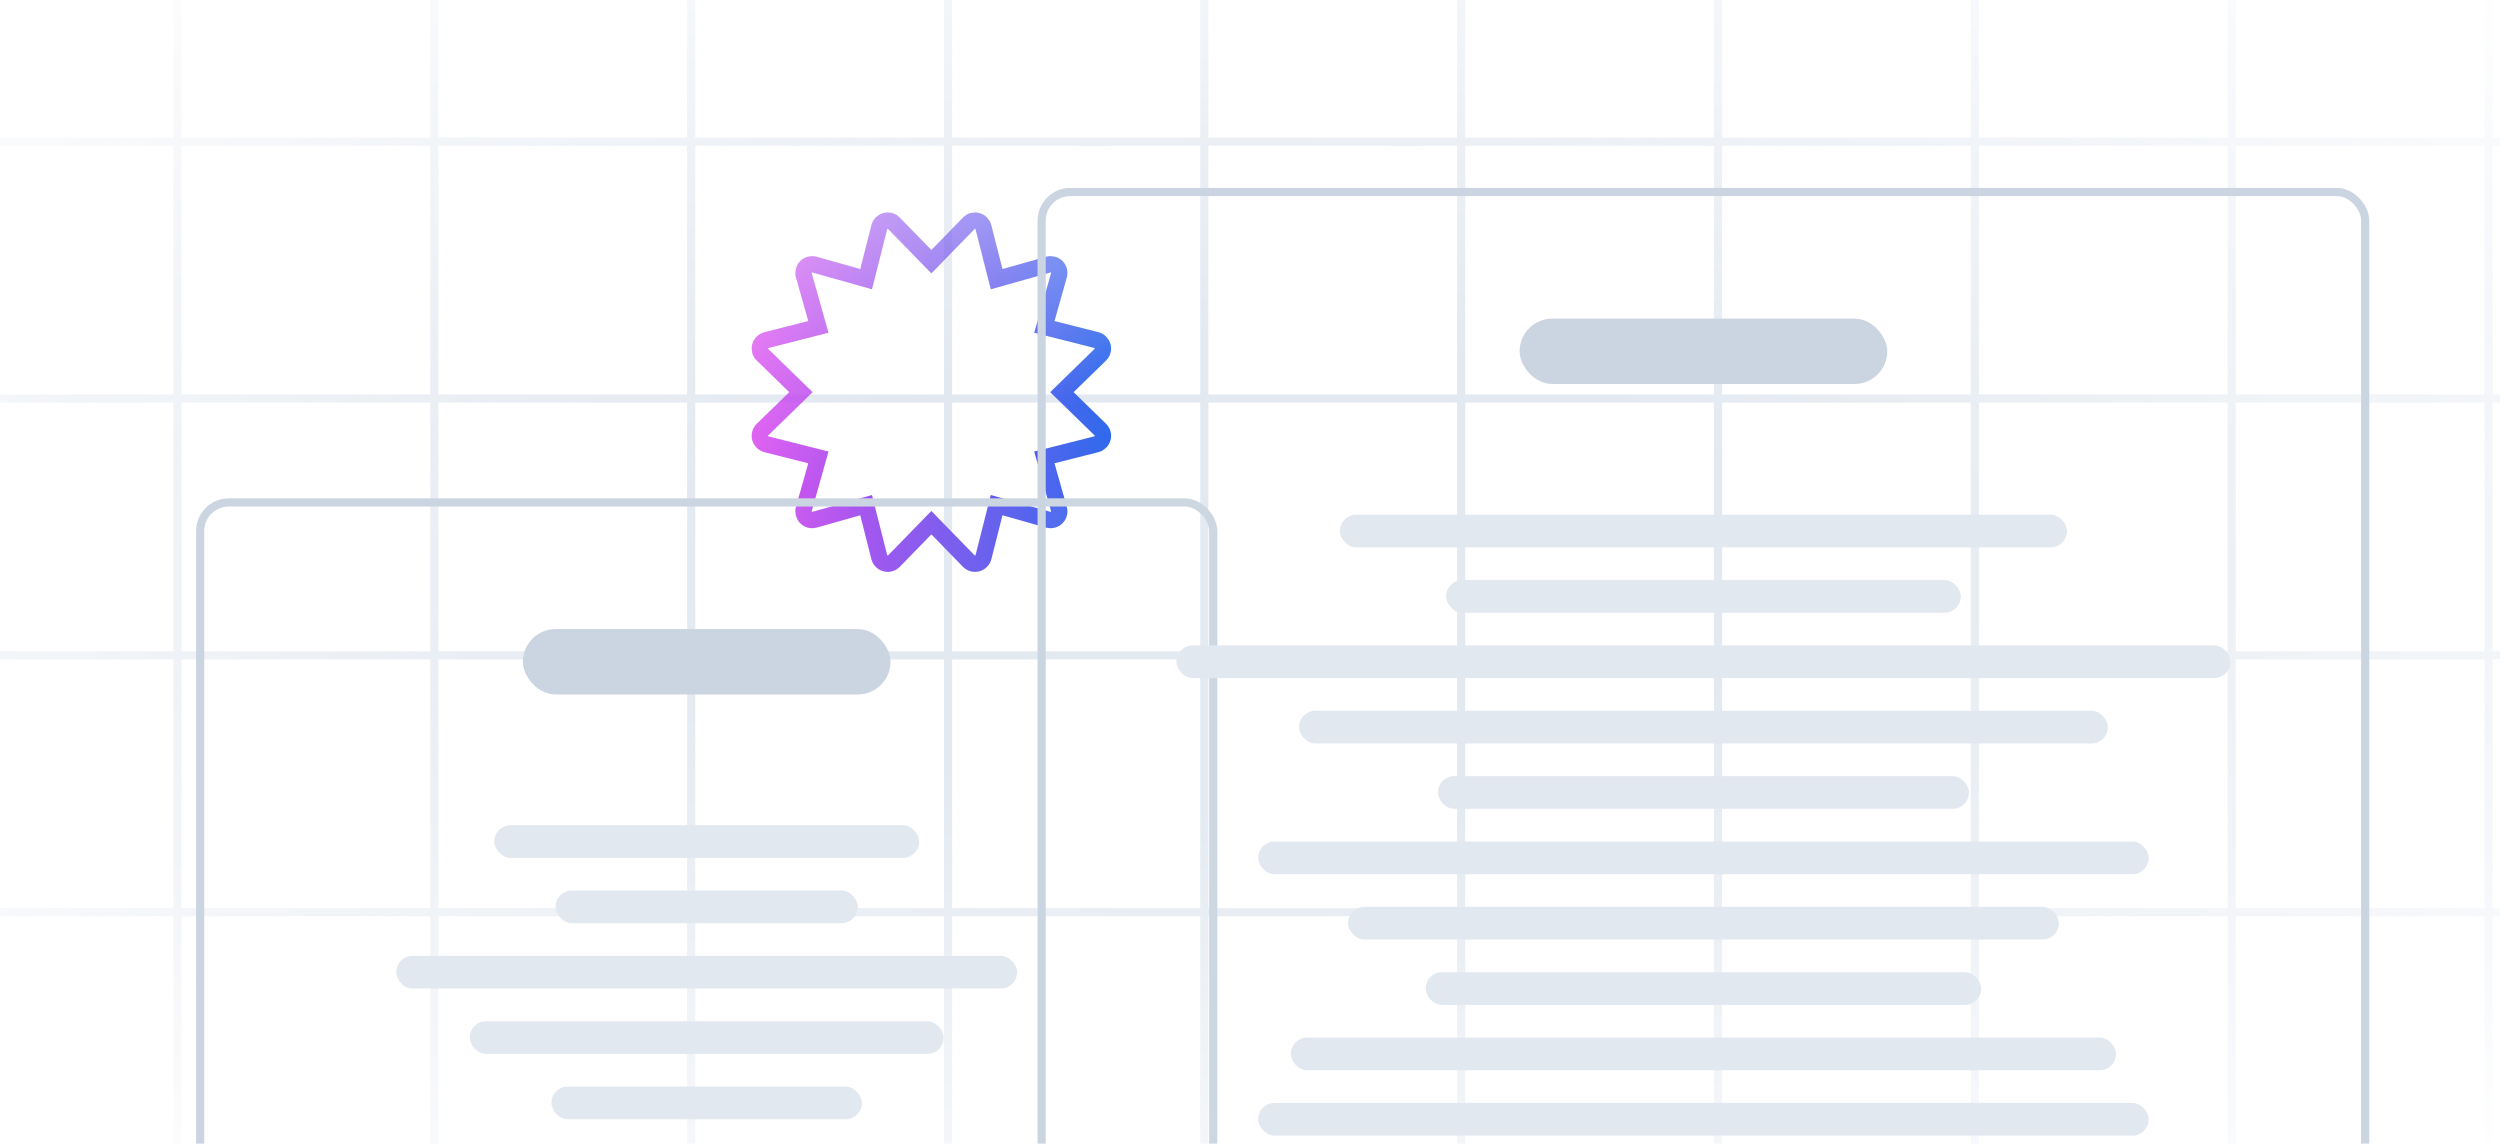 <svg width="306" height="140" viewBox="0 0 306 140" fill="none" xmlns="http://www.w3.org/2000/svg">
<g clip-path="url(#clip0_160_2161)">
<rect width="306" height="140" fill="white"/>
<mask id="mask0_160_2161" style="mask-type:alpha" maskUnits="userSpaceOnUse" x="-70" y="-32" width="446" height="204">
<rect x="-70" y="-32" width="446" height="204" fill="url(#paint0_radial_160_2161)"/>
</mask>
<g mask="url(#mask0_160_2161)">
<path d="M0 111.657H306" stroke="#E2E8F0" stroke-linecap="square"/>
<path d="M0 80.219H306" stroke="#E2E8F0" stroke-linecap="square"/>
<path d="M0 48.781H306" stroke="#E2E8F0" stroke-linecap="square"/>
<path d="M0 17.343H306" stroke="#E2E8F0" stroke-linecap="square"/>
<path d="M304.595 217.5V-88.5M273.157 217.5V-88.5M241.719 217.5V-88.5M210.281 217.5V-88.5M178.843 217.5V-88.5M147.405 217.5V-88.5M116.039 218V-86M84.602 218V-86M53.163 218V-86M21.725 218V-86M-9.713 218V-86M-41.15 218V-86" stroke="#E2E8F0" stroke-linecap="square"/>
</g>
<mask id="mask1_160_2161" style="mask-type:alpha" maskUnits="userSpaceOnUse" x="-28" y="-13" width="362" height="166">
<rect x="-28" y="-13" width="362" height="166" fill="url(#paint1_radial_160_2161)"/>
</mask>
<g mask="url(#mask1_160_2161)">
<path d="M109.409 27.32L109.409 27.32L109.417 27.328L113.284 31.298L114 32.034L114.716 31.298L118.583 27.328L118.583 27.328L118.591 27.32C118.854 27.044 119.239 26.937 119.604 27.037C119.988 27.142 120.277 27.44 120.368 27.801L120.369 27.805L121.735 33.175L121.988 34.17L122.976 33.891L128.303 32.388L128.306 32.387C128.675 32.281 129.074 32.387 129.343 32.657C129.613 32.926 129.719 33.325 129.613 33.694L129.612 33.697L128.109 39.024L127.829 40.014L128.826 40.265L134.188 41.621C134.189 41.621 134.19 41.621 134.191 41.622C134.567 41.721 134.86 42.012 134.963 42.387C135.063 42.75 134.958 43.143 134.678 43.419C134.677 43.42 134.677 43.42 134.676 43.42L130.71 47.284L129.975 48L130.71 48.716L134.676 52.579C134.677 52.58 134.677 52.58 134.678 52.581C134.958 52.857 135.063 53.25 134.963 53.613C134.858 53.997 134.559 54.286 134.199 54.376L134.196 54.377L128.826 55.734L127.829 55.986L128.109 56.976L129.612 62.303L129.613 62.306C129.719 62.675 129.613 63.074 129.343 63.343C129.074 63.613 128.675 63.719 128.306 63.613L128.303 63.612L122.976 62.108L121.986 61.829L121.734 62.826L120.379 68.188C120.379 68.189 120.378 68.19 120.378 68.191C120.279 68.567 119.988 68.861 119.613 68.963C119.25 69.063 118.857 68.958 118.581 68.678C118.58 68.677 118.58 68.677 118.579 68.676L114.716 64.71L114 63.975L113.284 64.71L109.421 68.676C109.42 68.677 109.42 68.677 109.419 68.678C109.143 68.958 108.75 69.063 108.387 68.963C108.003 68.858 107.714 68.559 107.624 68.199L107.623 68.196L106.265 62.826L106.013 61.829L105.024 62.108L99.697 63.612L99.694 63.613C99.325 63.719 98.926 63.613 98.656 63.343C98.387 63.074 98.281 62.675 98.387 62.306L98.388 62.303L99.891 56.976L100.171 55.986L99.174 55.734L93.809 54.378C93.425 54.276 93.134 53.983 93.04 53.624C92.939 53.241 93.052 52.846 93.32 52.591L93.32 52.591L93.329 52.583L97.298 48.716L98.034 48L97.298 47.284L93.329 43.417L93.329 43.417L93.32 43.409C93.044 43.146 92.937 42.76 93.037 42.395C93.142 42.012 93.44 41.722 93.801 41.632L93.801 41.632L93.805 41.631L99.175 40.265L100.17 40.012L99.891 39.024L98.388 33.697L98.388 33.697L98.387 33.694C98.281 33.325 98.387 32.926 98.656 32.657C98.926 32.387 99.325 32.281 99.694 32.387L99.697 32.388L105.024 33.891L106.013 34.171L106.265 33.174L107.622 27.809C107.723 27.425 108.017 27.134 108.376 27.04C108.759 26.939 109.154 27.052 109.409 27.32Z" stroke="url(#paint2_linear_160_2161)" stroke-width="2"/>
</g>
<g filter="url(#filter0_b_160_2161)">
<rect x="24" y="61" width="125" height="100" rx="4" fill="white" fill-opacity="0.05"/>
<rect x="64" y="77" width="45" height="8" rx="4" fill="#CBD5E1"/>
<rect x="60.5" y="101" width="52" height="4" rx="2" fill="#E2E8F0"/>
<rect x="68" y="109" width="37" height="4" rx="2" fill="#E2E8F0"/>
<rect x="48.5" y="117" width="76" height="4" rx="2" fill="#E2E8F0"/>
<rect x="57.5" y="125" width="58" height="4" rx="2" fill="#E2E8F0"/>
<rect x="67.5" y="133" width="38" height="4" rx="2" fill="#E2E8F0"/>
<rect x="24.5" y="61.5" width="124" height="99" rx="3.5" stroke="#CBD5E1"/>
</g>
<g filter="url(#filter1_b_160_2161)">
<rect x="127" y="23" width="163" height="130" rx="4" fill="white" fill-opacity="0.05"/>
<rect x="186" y="39" width="45" height="8" rx="4" fill="#CBD5E1"/>
<rect x="164" y="63" width="89" height="4" rx="2" fill="#E2E8F0"/>
<rect x="177" y="71" width="63" height="4" rx="2" fill="#E2E8F0"/>
<rect x="144" y="79" width="129" height="4" rx="2" fill="#E2E8F0"/>
<rect x="159" y="87" width="99" height="4" rx="2" fill="#E2E8F0"/>
<rect x="176" y="95" width="65" height="4" rx="2" fill="#E2E8F0"/>
<rect x="154" y="103" width="109" height="4" rx="2" fill="#E2E8F0"/>
<rect x="165" y="111" width="87" height="4" rx="2" fill="#E2E8F0"/>
<rect x="174.5" y="119" width="68" height="4" rx="2" fill="#E2E8F0"/>
<rect x="158" y="127" width="101" height="4" rx="2" fill="#E2E8F0"/>
<rect x="154" y="135" width="109" height="4" rx="2" fill="#E2E8F0"/>
<rect x="127.5" y="23.5" width="162" height="129" rx="3.5" stroke="#CBD5E1"/>
</g>
</g>
<defs>
<filter id="filter0_b_160_2161" x="8" y="45" width="157" height="132" filterUnits="userSpaceOnUse" color-interpolation-filters="sRGB">
<feFlood flood-opacity="0" result="BackgroundImageFix"/>
<feGaussianBlur in="BackgroundImageFix" stdDeviation="8"/>
<feComposite in2="SourceAlpha" operator="in" result="effect1_backgroundBlur_160_2161"/>
<feBlend mode="normal" in="SourceGraphic" in2="effect1_backgroundBlur_160_2161" result="shape"/>
</filter>
<filter id="filter1_b_160_2161" x="111" y="7" width="195" height="162" filterUnits="userSpaceOnUse" color-interpolation-filters="sRGB">
<feFlood flood-opacity="0" result="BackgroundImageFix"/>
<feGaussianBlur in="BackgroundImageFix" stdDeviation="8"/>
<feComposite in2="SourceAlpha" operator="in" result="effect1_backgroundBlur_160_2161"/>
<feBlend mode="normal" in="SourceGraphic" in2="effect1_backgroundBlur_160_2161" result="shape"/>
</filter>
<radialGradient id="paint0_radial_160_2161" cx="0" cy="0" r="1" gradientUnits="userSpaceOnUse" gradientTransform="translate(153 70) rotate(90) scale(102 223)">
<stop offset="0.281"/>
<stop offset="1" stop-opacity="0"/>
</radialGradient>
<radialGradient id="paint1_radial_160_2161" cx="0" cy="0" r="1" gradientUnits="userSpaceOnUse" gradientTransform="translate(153 70) rotate(90) scale(83 181)">
<stop offset="0.281"/>
<stop offset="1" stop-opacity="0"/>
</radialGradient>
<linearGradient id="paint2_linear_160_2161" x1="92" y1="48" x2="136" y2="48" gradientUnits="userSpaceOnUse">
<stop stop-color="#D946EF"/>
<stop offset="1" stop-color="#2563EB"/>
</linearGradient>
<clipPath id="clip0_160_2161">
<rect width="306" height="140" fill="white"/>
</clipPath>
</defs>
</svg>

